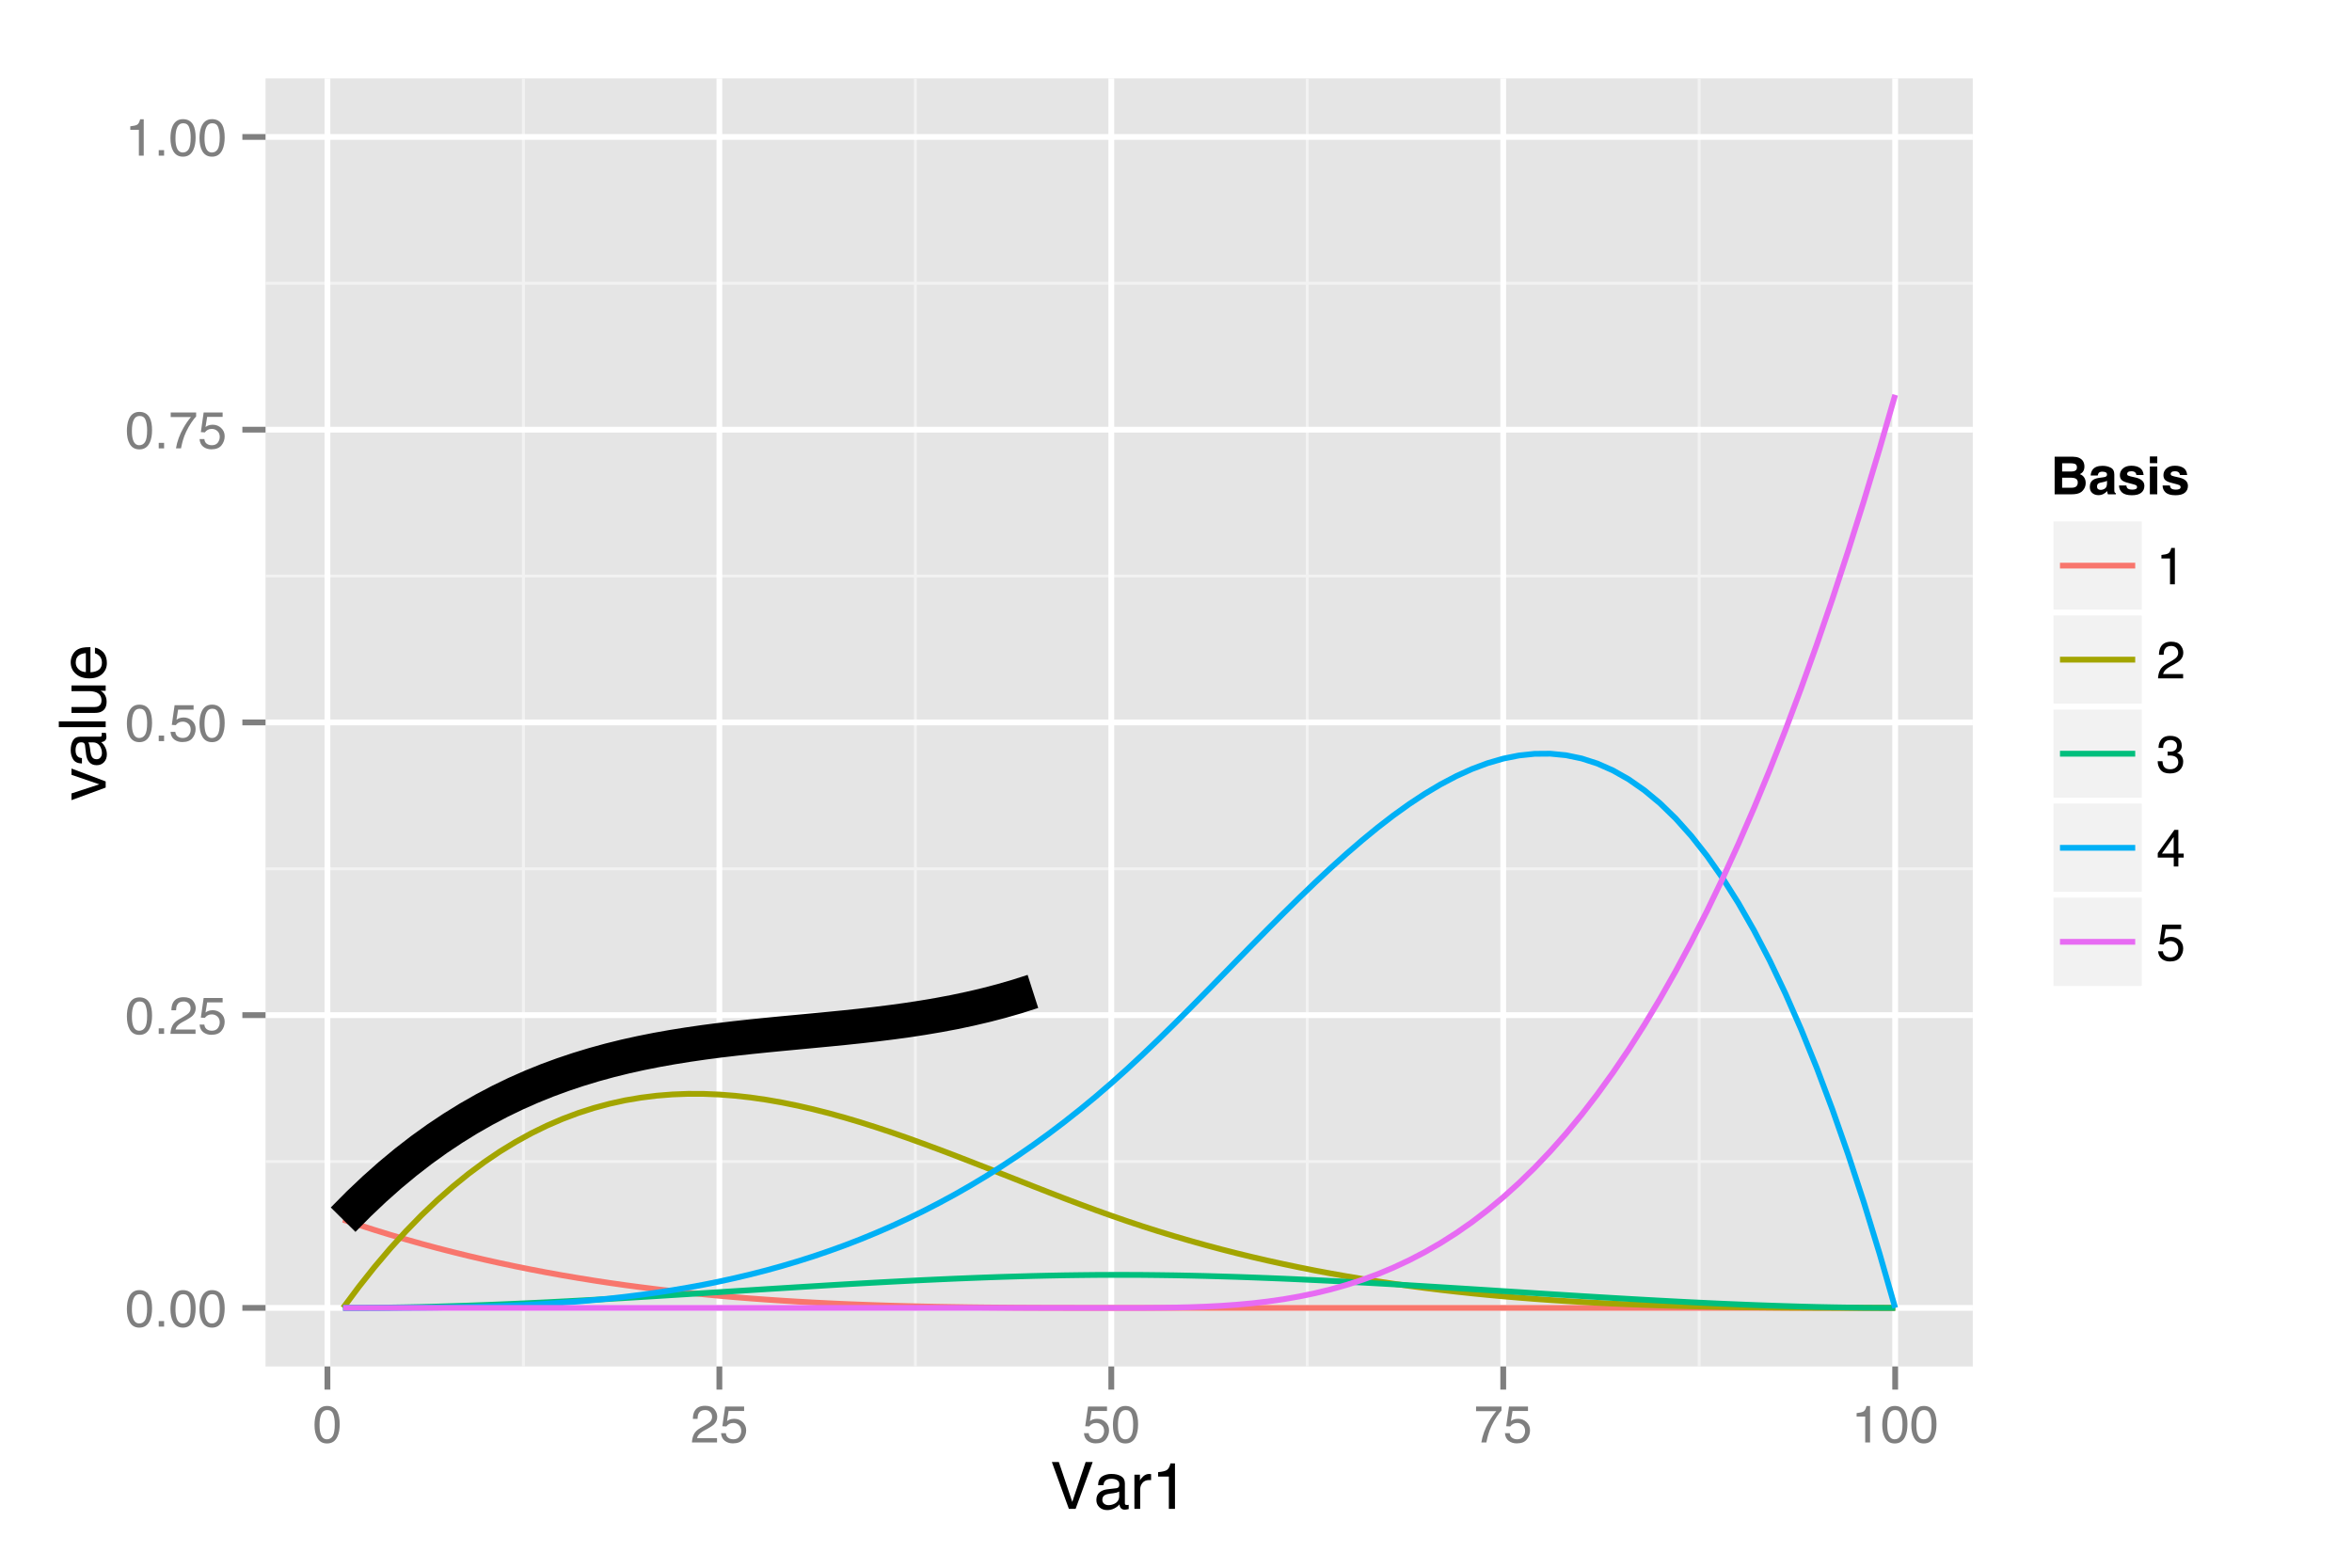 <?xml version="1.0" encoding="UTF-8"?>
<svg xmlns="http://www.w3.org/2000/svg" xmlns:xlink="http://www.w3.org/1999/xlink" width="432pt" height="288pt" viewBox="0 0 432 288" version="1.1">
<defs>
<g>
<symbol overflow="visible" id="glyph0-0">
<path style="stroke:none;" d="M 0.312 0 L 0.312 -6.875 L 5.766 -6.875 L 5.766 0 Z M 4.906 -0.859 L 4.906 -6.016 L 1.172 -6.016 L 1.172 -0.859 Z "/>
</symbol>
<symbol overflow="visible" id="glyph0-1">
<path style="stroke:none;" d="M 2.594 -6.703 C 3.457 -6.703 4.086 -6.348 4.484 -5.641 C 4.773 -5.086 4.922 -4.328 4.922 -3.359 C 4.922 -2.453 4.785 -1.695 4.516 -1.094 C 4.129 -0.238 3.488 0.188 2.594 0.188 C 1.781 0.188 1.18 -0.16 0.797 -0.859 C 0.461 -1.453 0.297 -2.238 0.297 -3.219 C 0.297 -3.977 0.395 -4.633 0.594 -5.188 C 0.957 -6.195 1.625 -6.703 2.594 -6.703 Z M 2.578 -0.578 C 3.016 -0.578 3.363 -0.77 3.625 -1.156 C 3.883 -1.551 4.016 -2.273 4.016 -3.328 C 4.016 -4.086 3.922 -4.711 3.734 -5.203 C 3.547 -5.703 3.18 -5.953 2.641 -5.953 C 2.148 -5.953 1.789 -5.719 1.562 -5.25 C 1.332 -4.781 1.219 -4.094 1.219 -3.188 C 1.219 -2.5 1.289 -1.945 1.438 -1.531 C 1.656 -0.895 2.035 -0.578 2.578 -0.578 Z "/>
</symbol>
<symbol overflow="visible" id="glyph0-2">
<path style="stroke:none;" d="M 0.812 -1.016 L 1.797 -1.016 L 1.797 0 L 0.812 0 Z "/>
</symbol>
<symbol overflow="visible" id="glyph0-3">
<path style="stroke:none;" d="M 0.297 0 C 0.328 -0.57 0.445 -1.07 0.656 -1.5 C 0.863 -1.938 1.27 -2.328 1.875 -2.672 L 2.766 -3.188 C 3.172 -3.426 3.457 -3.629 3.625 -3.797 C 3.875 -4.055 4 -4.352 4 -4.688 C 4 -5.07 3.879 -5.379 3.641 -5.609 C 3.41 -5.836 3.102 -5.953 2.719 -5.953 C 2.133 -5.953 1.734 -5.734 1.516 -5.297 C 1.398 -5.066 1.336 -4.742 1.328 -4.328 L 0.469 -4.328 C 0.477 -4.91 0.582 -5.383 0.781 -5.75 C 1.145 -6.406 1.789 -6.734 2.719 -6.734 C 3.488 -6.734 4.051 -6.523 4.406 -6.109 C 4.758 -5.691 4.938 -5.227 4.938 -4.719 C 4.938 -4.188 4.75 -3.727 4.375 -3.344 C 4.156 -3.125 3.758 -2.852 3.188 -2.531 L 2.547 -2.188 C 2.242 -2.02 2.004 -1.859 1.828 -1.703 C 1.516 -1.43 1.316 -1.129 1.234 -0.797 L 4.906 -0.797 L 4.906 0 Z "/>
</symbol>
<symbol overflow="visible" id="glyph0-4">
<path style="stroke:none;" d="M 1.188 -1.703 C 1.238 -1.223 1.461 -0.895 1.859 -0.719 C 2.055 -0.625 2.285 -0.578 2.547 -0.578 C 3.047 -0.578 3.414 -0.734 3.656 -1.047 C 3.895 -1.367 4.016 -1.723 4.016 -2.109 C 4.016 -2.578 3.867 -2.938 3.578 -3.188 C 3.297 -3.445 2.957 -3.578 2.562 -3.578 C 2.27 -3.578 2.02 -3.52 1.812 -3.406 C 1.602 -3.289 1.426 -3.133 1.281 -2.938 L 0.547 -2.984 L 1.062 -6.594 L 4.547 -6.594 L 4.547 -5.781 L 1.703 -5.781 L 1.406 -3.922 C 1.562 -4.035 1.711 -4.125 1.859 -4.188 C 2.109 -4.289 2.395 -4.344 2.719 -4.344 C 3.332 -4.344 3.852 -4.141 4.281 -3.734 C 4.707 -3.336 4.922 -2.836 4.922 -2.234 C 4.922 -1.598 4.723 -1.035 4.328 -0.547 C 3.941 -0.066 3.32 0.172 2.469 0.172 C 1.914 0.172 1.43 0.02 1.016 -0.281 C 0.598 -0.594 0.363 -1.066 0.312 -1.703 Z "/>
</symbol>
<symbol overflow="visible" id="glyph0-5">
<path style="stroke:none;" d="M 5.016 -6.594 L 5.016 -5.859 C 4.797 -5.648 4.508 -5.285 4.156 -4.766 C 3.801 -4.242 3.484 -3.688 3.203 -3.094 C 2.93 -2.508 2.727 -1.977 2.594 -1.5 C 2.5 -1.188 2.379 -0.688 2.234 0 L 1.312 0 C 1.52 -1.281 1.988 -2.555 2.719 -3.828 C 3.145 -4.566 3.594 -5.207 4.062 -5.75 L 0.344 -5.75 L 0.344 -6.594 Z "/>
</symbol>
<symbol overflow="visible" id="glyph0-6">
<path style="stroke:none;" d="M 0.922 -4.75 L 0.922 -5.391 C 1.523 -5.453 1.945 -5.551 2.188 -5.688 C 2.426 -5.832 2.609 -6.164 2.734 -6.688 L 3.391 -6.688 L 3.391 0 L 2.5 0 L 2.5 -4.75 Z "/>
</symbol>
<symbol overflow="visible" id="glyph0-7">
<path style="stroke:none;" d="M 2.484 0.188 C 1.691 0.188 1.117 -0.031 0.766 -0.469 C 0.41 -0.906 0.234 -1.438 0.234 -2.062 L 1.109 -2.062 C 1.148 -1.625 1.234 -1.305 1.359 -1.109 C 1.578 -0.754 1.969 -0.578 2.531 -0.578 C 2.977 -0.578 3.336 -0.695 3.609 -0.938 C 3.879 -1.176 4.016 -1.484 4.016 -1.859 C 4.016 -2.316 3.867 -2.641 3.578 -2.828 C 3.297 -3.016 2.906 -3.109 2.406 -3.109 C 2.352 -3.109 2.297 -3.102 2.234 -3.094 C 2.18 -3.094 2.125 -3.094 2.062 -3.094 L 2.062 -3.844 C 2.145 -3.832 2.219 -3.82 2.281 -3.812 C 2.344 -3.812 2.406 -3.812 2.469 -3.812 C 2.789 -3.812 3.051 -3.863 3.25 -3.969 C 3.602 -4.145 3.781 -4.457 3.781 -4.906 C 3.781 -5.238 3.66 -5.492 3.422 -5.672 C 3.191 -5.859 2.914 -5.953 2.594 -5.953 C 2.031 -5.953 1.645 -5.766 1.438 -5.391 C 1.312 -5.18 1.242 -4.883 1.234 -4.5 L 0.391 -4.5 C 0.391 -5 0.492 -5.426 0.703 -5.781 C 1.047 -6.406 1.648 -6.719 2.516 -6.719 C 3.191 -6.719 3.719 -6.562 4.094 -6.25 C 4.469 -5.945 4.656 -5.508 4.656 -4.938 C 4.656 -4.52 4.547 -4.188 4.328 -3.938 C 4.191 -3.781 4.016 -3.656 3.797 -3.562 C 4.148 -3.469 4.426 -3.281 4.625 -3 C 4.82 -2.719 4.922 -2.379 4.922 -1.984 C 4.922 -1.348 4.707 -0.828 4.281 -0.422 C 3.863 -0.016 3.266 0.188 2.484 0.188 Z "/>
</symbol>
<symbol overflow="visible" id="glyph0-8">
<path style="stroke:none;" d="M 3.172 -2.375 L 3.172 -5.422 L 1.016 -2.375 Z M 3.188 0 L 3.188 -1.641 L 0.25 -1.641 L 0.25 -2.469 L 3.312 -6.734 L 4.031 -6.734 L 4.031 -2.375 L 5.016 -2.375 L 5.016 -1.641 L 4.031 -1.641 L 4.031 0 Z "/>
</symbol>
<symbol overflow="visible" id="glyph1-0">
<path style="stroke:none;" d="M 0.391 0 L 0.391 -8.609 L 7.219 -8.609 L 7.219 0 Z M 6.141 -1.078 L 6.141 -7.531 L 1.469 -7.531 L 1.469 -1.078 Z "/>
</symbol>
<symbol overflow="visible" id="glyph1-1">
<path style="stroke:none;" d="M 1.594 -8.609 L 4.062 -1.281 L 6.516 -8.609 L 7.812 -8.609 L 4.672 0 L 3.438 0 L 0.312 -8.609 Z "/>
</symbol>
<symbol overflow="visible" id="glyph1-2">
<path style="stroke:none;" d="M 1.578 -1.672 C 1.578 -1.367 1.688 -1.129 1.906 -0.953 C 2.133 -0.773 2.398 -0.688 2.703 -0.688 C 3.078 -0.688 3.438 -0.77 3.781 -0.938 C 4.375 -1.227 4.672 -1.695 4.672 -2.344 L 4.672 -3.188 C 4.535 -3.113 4.363 -3.047 4.156 -2.984 C 3.957 -2.93 3.758 -2.895 3.562 -2.875 L 2.938 -2.797 C 2.551 -2.742 2.258 -2.66 2.062 -2.547 C 1.738 -2.367 1.578 -2.078 1.578 -1.672 Z M 4.141 -3.797 C 4.379 -3.828 4.539 -3.93 4.625 -4.109 C 4.664 -4.203 4.688 -4.336 4.688 -4.516 C 4.688 -4.867 4.555 -5.125 4.297 -5.281 C 4.047 -5.445 3.688 -5.531 3.219 -5.531 C 2.664 -5.531 2.273 -5.383 2.047 -5.094 C 1.91 -4.926 1.82 -4.68 1.781 -4.359 L 0.797 -4.359 C 0.816 -5.129 1.066 -5.664 1.547 -5.969 C 2.035 -6.27 2.598 -6.422 3.234 -6.422 C 3.973 -6.422 4.57 -6.281 5.031 -6 C 5.488 -5.719 5.719 -5.281 5.719 -4.688 L 5.719 -1.078 C 5.719 -0.973 5.738 -0.883 5.781 -0.812 C 5.832 -0.75 5.93 -0.719 6.078 -0.719 C 6.117 -0.719 6.164 -0.719 6.219 -0.719 C 6.281 -0.727 6.348 -0.738 6.422 -0.75 L 6.422 0.031 C 6.254 0.07 6.125 0.098 6.031 0.109 C 5.945 0.129 5.832 0.141 5.688 0.141 C 5.32 0.141 5.062 0.008 4.906 -0.25 C 4.812 -0.383 4.75 -0.578 4.719 -0.828 C 4.5 -0.547 4.188 -0.301 3.781 -0.094 C 3.383 0.113 2.945 0.219 2.469 0.219 C 1.883 0.219 1.406 0.039 1.031 -0.312 C 0.664 -0.664 0.484 -1.109 0.484 -1.641 C 0.484 -2.223 0.664 -2.676 1.031 -3 C 1.395 -3.32 1.867 -3.52 2.453 -3.594 Z M 3.266 -6.422 Z "/>
</symbol>
<symbol overflow="visible" id="glyph1-3">
<path style="stroke:none;" d="M 0.797 -6.281 L 1.812 -6.281 L 1.812 -5.188 C 1.883 -5.406 2.082 -5.664 2.406 -5.969 C 2.727 -6.27 3.098 -6.422 3.516 -6.422 C 3.535 -6.422 3.566 -6.414 3.609 -6.406 C 3.66 -6.406 3.742 -6.398 3.859 -6.391 L 3.859 -5.281 C 3.797 -5.289 3.738 -5.297 3.688 -5.297 C 3.633 -5.297 3.578 -5.297 3.516 -5.297 C 2.984 -5.297 2.57 -5.125 2.281 -4.781 C 2 -4.445 1.859 -4.055 1.859 -3.609 L 1.859 0 L 0.797 0 Z "/>
</symbol>
<symbol overflow="visible" id="glyph1-4">
<path style="stroke:none;" d="M 1.156 -5.938 L 1.156 -6.75 C 1.914 -6.82 2.441 -6.945 2.734 -7.125 C 3.035 -7.301 3.266 -7.711 3.422 -8.359 L 4.25 -8.359 L 4.25 0 L 3.125 0 L 3.125 -5.938 Z "/>
</symbol>
<symbol overflow="visible" id="glyph2-0">
<path style="stroke:none;" d="M 0 -0.391 L -8.609 -0.391 L -8.609 -7.219 L 0 -7.219 Z M -1.078 -6.141 L -7.531 -6.141 L -7.531 -1.469 L -1.078 -1.469 Z "/>
</symbol>
<symbol overflow="visible" id="glyph2-1">
<path style="stroke:none;" d="M -6.281 -1.297 L -1.172 -2.969 L -6.281 -4.719 L -6.281 -5.875 L 0 -3.5 L 0 -2.375 L -6.281 -0.062 Z "/>
</symbol>
<symbol overflow="visible" id="glyph2-2">
<path style="stroke:none;" d="M -1.672 -1.578 C -1.367 -1.578 -1.129 -1.688 -0.953 -1.906 C -0.773 -2.133 -0.688 -2.398 -0.688 -2.703 C -0.688 -3.078 -0.77 -3.438 -0.938 -3.781 C -1.227 -4.375 -1.695 -4.672 -2.344 -4.672 L -3.188 -4.672 C -3.113 -4.535 -3.047 -4.363 -2.984 -4.156 C -2.93 -3.957 -2.895 -3.758 -2.875 -3.562 L -2.797 -2.938 C -2.742 -2.551 -2.66 -2.258 -2.547 -2.062 C -2.367 -1.738 -2.078 -1.578 -1.672 -1.578 Z M -3.797 -4.141 C -3.828 -4.379 -3.93 -4.539 -4.109 -4.625 C -4.203 -4.664 -4.336 -4.688 -4.516 -4.688 C -4.867 -4.688 -5.125 -4.555 -5.281 -4.297 C -5.445 -4.047 -5.531 -3.688 -5.531 -3.219 C -5.531 -2.664 -5.383 -2.273 -5.094 -2.047 C -4.926 -1.91 -4.68 -1.82 -4.359 -1.781 L -4.359 -0.797 C -5.129 -0.816 -5.664 -1.066 -5.969 -1.547 C -6.27 -2.035 -6.422 -2.598 -6.422 -3.234 C -6.422 -3.973 -6.281 -4.57 -6 -5.031 C -5.719 -5.488 -5.281 -5.719 -4.688 -5.719 L -1.078 -5.719 C -0.973 -5.719 -0.883 -5.738 -0.812 -5.781 C -0.75 -5.832 -0.719 -5.93 -0.719 -6.078 C -0.719 -6.117 -0.719 -6.164 -0.719 -6.219 C -0.727 -6.281 -0.738 -6.348 -0.75 -6.422 L 0.031 -6.422 C 0.07 -6.254 0.098 -6.125 0.109 -6.031 C 0.129 -5.945 0.141 -5.832 0.141 -5.688 C 0.141 -5.32 0.008 -5.062 -0.25 -4.906 C -0.383 -4.812 -0.578 -4.75 -0.828 -4.719 C -0.547 -4.5 -0.301 -4.188 -0.094 -3.781 C 0.113 -3.383 0.219 -2.945 0.219 -2.469 C 0.219 -1.883 0.039 -1.406 -0.312 -1.031 C -0.664 -0.664 -1.109 -0.484 -1.641 -0.484 C -2.223 -0.484 -2.676 -0.664 -3 -1.031 C -3.32 -1.395 -3.52 -1.867 -3.594 -2.453 Z M -6.422 -3.266 Z "/>
</symbol>
<symbol overflow="visible" id="glyph2-3">
<path style="stroke:none;" d="M -8.609 -0.797 L -8.609 -1.859 L 0 -1.859 L 0 -0.797 Z "/>
</symbol>
<symbol overflow="visible" id="glyph2-4">
<path style="stroke:none;" d="M -6.281 -1.828 L -2.109 -1.828 C -1.785 -1.828 -1.523 -1.879 -1.328 -1.984 C -0.953 -2.172 -0.766 -2.52 -0.766 -3.031 C -0.766 -3.758 -1.094 -4.258 -1.75 -4.531 C -2.102 -4.676 -2.582 -4.75 -3.188 -4.75 L -6.281 -4.75 L -6.281 -5.797 L 0 -5.797 L 0 -4.812 L -0.922 -4.812 C -0.68 -4.676 -0.484 -4.508 -0.328 -4.312 C 0.004 -3.906 0.172 -3.414 0.172 -2.844 C 0.172 -1.945 -0.129 -1.336 -0.734 -1.016 C -1.047 -0.836 -1.473 -0.75 -2.016 -0.75 L -6.281 -0.75 Z M -6.422 -3.281 Z "/>
</symbol>
<symbol overflow="visible" id="glyph2-5">
<path style="stroke:none;" d="M -6.422 -3.391 C -6.422 -3.836 -6.316 -4.27 -6.109 -4.688 C -5.898 -5.102 -5.629 -5.422 -5.297 -5.641 C -4.973 -5.848 -4.602 -5.988 -4.188 -6.062 C -3.895 -6.125 -3.43 -6.156 -2.797 -6.156 L -2.797 -1.547 C -2.16 -1.566 -1.648 -1.719 -1.266 -2 C -0.879 -2.281 -0.688 -2.719 -0.688 -3.312 C -0.688 -3.863 -0.867 -4.301 -1.234 -4.625 C -1.441 -4.812 -1.688 -4.945 -1.969 -5.031 L -1.969 -6.062 C -1.738 -6.039 -1.484 -5.953 -1.203 -5.797 C -0.922 -5.641 -0.688 -5.469 -0.5 -5.281 C -0.188 -4.957 0.02 -4.555 0.125 -4.078 C 0.188 -3.828 0.219 -3.539 0.219 -3.219 C 0.219 -2.438 -0.062 -1.773 -0.625 -1.234 C -1.195 -0.691 -1.992 -0.422 -3.016 -0.422 C -4.023 -0.422 -4.844 -0.691 -5.469 -1.234 C -6.102 -1.785 -6.422 -2.504 -6.422 -3.391 Z M -3.641 -5.062 C -4.098 -5.02 -4.461 -4.922 -4.734 -4.766 C -5.242 -4.484 -5.5 -4.004 -5.5 -3.328 C -5.5 -2.836 -5.32 -2.426 -4.969 -2.094 C -4.625 -1.77 -4.18 -1.598 -3.641 -1.578 Z M -6.422 -3.281 Z "/>
</symbol>
<symbol overflow="visible" id="glyph3-0">
<path style="stroke:none;" d="M 0.719 0 L 0.719 -6.906 L 6.281 -6.906 L 6.281 0 Z M 5.422 -0.859 L 5.422 -6.047 L 1.578 -6.047 L 1.578 -0.859 Z "/>
</symbol>
<symbol overflow="visible" id="glyph3-1">
<path style="stroke:none;" d="M 2.125 -5.703 L 2.125 -4.188 L 3.828 -4.188 C 4.129 -4.188 4.375 -4.242 4.562 -4.359 C 4.75 -4.473 4.844 -4.672 4.844 -4.953 C 4.844 -5.273 4.719 -5.488 4.469 -5.594 C 4.258 -5.664 3.988 -5.703 3.656 -5.703 Z M 2.125 -3.047 L 2.125 -1.203 L 3.828 -1.203 C 4.129 -1.203 4.363 -1.242 4.531 -1.328 C 4.844 -1.473 5 -1.758 5 -2.188 C 5 -2.539 4.848 -2.785 4.547 -2.922 C 4.379 -2.992 4.145 -3.035 3.844 -3.047 Z M 4.109 -6.906 C 4.953 -6.895 5.551 -6.648 5.906 -6.172 C 6.113 -5.879 6.219 -5.523 6.219 -5.109 C 6.219 -4.691 6.113 -4.352 5.906 -4.094 C 5.789 -3.957 5.613 -3.828 5.375 -3.703 C 5.727 -3.578 5.992 -3.375 6.172 -3.094 C 6.359 -2.812 6.453 -2.473 6.453 -2.078 C 6.453 -1.672 6.348 -1.305 6.141 -0.984 C 6.004 -0.766 5.844 -0.582 5.656 -0.438 C 5.426 -0.27 5.16 -0.156 4.859 -0.094 C 4.555 -0.031 4.234 0 3.891 0 L 0.75 0 L 0.75 -6.906 Z "/>
</symbol>
<symbol overflow="visible" id="glyph3-2">
<path style="stroke:none;" d="M 3.438 -2.484 C 3.352 -2.43 3.266 -2.391 3.172 -2.359 C 3.086 -2.328 2.973 -2.297 2.828 -2.266 L 2.531 -2.203 C 2.25 -2.148 2.047 -2.094 1.922 -2.031 C 1.711 -1.906 1.609 -1.711 1.609 -1.453 C 1.609 -1.223 1.672 -1.055 1.797 -0.953 C 1.93 -0.859 2.086 -0.812 2.266 -0.812 C 2.555 -0.812 2.82 -0.895 3.062 -1.062 C 3.301 -1.227 3.426 -1.535 3.438 -1.984 Z M 2.625 -3.109 C 2.875 -3.141 3.051 -3.176 3.156 -3.219 C 3.344 -3.301 3.438 -3.43 3.438 -3.609 C 3.438 -3.816 3.363 -3.957 3.219 -4.031 C 3.07 -4.113 2.859 -4.156 2.578 -4.156 C 2.266 -4.156 2.047 -4.078 1.922 -3.922 C 1.828 -3.805 1.766 -3.648 1.734 -3.453 L 0.438 -3.453 C 0.469 -3.898 0.594 -4.266 0.812 -4.547 C 1.164 -5.004 1.77 -5.234 2.625 -5.234 C 3.188 -5.234 3.688 -5.117 4.125 -4.891 C 4.562 -4.672 4.781 -4.254 4.781 -3.641 L 4.781 -1.297 C 4.781 -1.129 4.781 -0.93 4.781 -0.703 C 4.789 -0.523 4.816 -0.406 4.859 -0.344 C 4.898 -0.281 4.969 -0.234 5.062 -0.203 L 5.062 0 L 3.609 0 C 3.566 -0.102 3.535 -0.195 3.516 -0.281 C 3.504 -0.375 3.492 -0.477 3.484 -0.594 C 3.297 -0.395 3.082 -0.227 2.844 -0.094 C 2.562 0.07 2.238 0.156 1.875 0.156 C 1.414 0.156 1.035 0.023 0.734 -0.234 C 0.43 -0.492 0.281 -0.867 0.281 -1.359 C 0.281 -1.984 0.52 -2.438 1 -2.719 C 1.27 -2.875 1.66 -2.984 2.172 -3.047 Z M 2.703 -5.234 Z "/>
</symbol>
<symbol overflow="visible" id="glyph3-3">
<path style="stroke:none;" d="M 1.656 -1.625 C 1.688 -1.395 1.75 -1.227 1.844 -1.125 C 2.008 -0.945 2.316 -0.859 2.766 -0.859 C 3.023 -0.859 3.234 -0.895 3.391 -0.969 C 3.547 -1.051 3.625 -1.172 3.625 -1.328 C 3.625 -1.473 3.562 -1.586 3.438 -1.672 C 3.312 -1.742 2.848 -1.879 2.047 -2.078 C 1.461 -2.211 1.051 -2.391 0.812 -2.609 C 0.582 -2.816 0.469 -3.125 0.469 -3.531 C 0.469 -4 0.648 -4.398 1.016 -4.734 C 1.391 -5.078 1.91 -5.25 2.578 -5.25 C 3.211 -5.25 3.727 -5.117 4.125 -4.859 C 4.531 -4.609 4.766 -4.172 4.828 -3.547 L 3.5 -3.547 C 3.477 -3.723 3.426 -3.859 3.344 -3.953 C 3.195 -4.141 2.945 -4.234 2.594 -4.234 C 2.312 -4.234 2.109 -4.188 1.984 -4.094 C 1.859 -4 1.797 -3.895 1.797 -3.781 C 1.797 -3.625 1.859 -3.508 1.984 -3.438 C 2.117 -3.363 2.582 -3.242 3.375 -3.078 C 3.906 -2.953 4.305 -2.758 4.578 -2.5 C 4.836 -2.25 4.969 -1.93 4.969 -1.547 C 4.969 -1.035 4.781 -0.617 4.406 -0.297 C 4.031 0.016 3.445 0.172 2.656 0.172 C 1.852 0.172 1.258 0.004 0.875 -0.328 C 0.5 -0.672 0.312 -1.102 0.312 -1.625 Z M 2.688 -5.234 Z "/>
</symbol>
<symbol overflow="visible" id="glyph3-4">
<path style="stroke:none;" d="M 2 -5.719 L 0.641 -5.719 L 0.641 -6.953 L 2 -6.953 Z M 0.641 -5.109 L 2 -5.109 L 2 0 L 0.641 0 Z "/>
</symbol>
</g>
<clipPath id="clip1">
  <path d="M 48.77 14.398 L 363.348 14.398 L 363.348 252.027 L 48.77 252.027 Z "/>
</clipPath>
</defs>
<g id="surface591">
<rect x="0" y="0" width="432" height="288" style="fill:rgb(100%,100%,100%);fill-opacity:1;stroke:none;"/>
<rect x="0" y="0" width="432" height="288" style="fill:rgb(100%,100%,100%);fill-opacity:1;stroke:none;"/>
<path style="fill:none;stroke-width:1.063;stroke-linecap:round;stroke-linejoin:round;stroke:rgb(100%,100%,100%);stroke-opacity:1;stroke-miterlimit:10;" d="M 0 288 L 432 288 L 432 0 L 0 0 Z "/>
<g clip-path="url(#clip1)" clip-rule="nonzero">
<path style=" stroke:none;fill-rule:nonzero;fill:rgb(89.804%,89.804%,89.804%);fill-opacity:1;" d="M 48.77 251.027 L 362.348 251.027 L 362.348 14.398 L 48.77 14.398 Z "/>
<path style="fill:none;stroke-width:0.531;stroke-linecap:butt;stroke-linejoin:round;stroke:rgb(94.902%,94.902%,94.902%);stroke-opacity:1;stroke-miterlimit:10;" d="M 48.77 213.383 L 362.348 213.383 "/>
<path style="fill:none;stroke-width:0.531;stroke-linecap:butt;stroke-linejoin:round;stroke:rgb(94.902%,94.902%,94.902%);stroke-opacity:1;stroke-miterlimit:10;" d="M 48.77 159.605 L 362.348 159.605 "/>
<path style="fill:none;stroke-width:0.531;stroke-linecap:butt;stroke-linejoin:round;stroke:rgb(94.902%,94.902%,94.902%);stroke-opacity:1;stroke-miterlimit:10;" d="M 48.77 105.824 L 362.348 105.824 "/>
<path style="fill:none;stroke-width:0.531;stroke-linecap:butt;stroke-linejoin:round;stroke:rgb(94.902%,94.902%,94.902%);stroke-opacity:1;stroke-miterlimit:10;" d="M 48.77 52.047 L 362.348 52.047 "/>
<path style="fill:none;stroke-width:0.531;stroke-linecap:butt;stroke-linejoin:round;stroke:rgb(94.902%,94.902%,94.902%);stroke-opacity:1;stroke-miterlimit:10;" d="M 96.137 251.027 L 96.137 14.398 "/>
<path style="fill:none;stroke-width:0.531;stroke-linecap:butt;stroke-linejoin:round;stroke:rgb(94.902%,94.902%,94.902%);stroke-opacity:1;stroke-miterlimit:10;" d="M 168.125 251.027 L 168.125 14.398 "/>
<path style="fill:none;stroke-width:0.531;stroke-linecap:butt;stroke-linejoin:round;stroke:rgb(94.902%,94.902%,94.902%);stroke-opacity:1;stroke-miterlimit:10;" d="M 240.113 251.027 L 240.113 14.398 "/>
<path style="fill:none;stroke-width:0.531;stroke-linecap:butt;stroke-linejoin:round;stroke:rgb(94.902%,94.902%,94.902%);stroke-opacity:1;stroke-miterlimit:10;" d="M 312.098 251.027 L 312.098 14.398 "/>
<path style="fill:none;stroke-width:1.063;stroke-linecap:butt;stroke-linejoin:round;stroke:rgb(100%,100%,100%);stroke-opacity:1;stroke-miterlimit:10;" d="M 48.77 240.273 L 362.348 240.273 "/>
<path style="fill:none;stroke-width:1.063;stroke-linecap:butt;stroke-linejoin:round;stroke:rgb(100%,100%,100%);stroke-opacity:1;stroke-miterlimit:10;" d="M 48.77 186.492 L 362.348 186.492 "/>
<path style="fill:none;stroke-width:1.063;stroke-linecap:butt;stroke-linejoin:round;stroke:rgb(100%,100%,100%);stroke-opacity:1;stroke-miterlimit:10;" d="M 48.77 132.715 L 362.348 132.715 "/>
<path style="fill:none;stroke-width:1.063;stroke-linecap:butt;stroke-linejoin:round;stroke:rgb(100%,100%,100%);stroke-opacity:1;stroke-miterlimit:10;" d="M 48.77 78.934 L 362.348 78.934 "/>
<path style="fill:none;stroke-width:1.063;stroke-linecap:butt;stroke-linejoin:round;stroke:rgb(100%,100%,100%);stroke-opacity:1;stroke-miterlimit:10;" d="M 48.77 25.156 L 362.348 25.156 "/>
<path style="fill:none;stroke-width:1.063;stroke-linecap:butt;stroke-linejoin:round;stroke:rgb(100%,100%,100%);stroke-opacity:1;stroke-miterlimit:10;" d="M 60.141 251.027 L 60.141 14.398 "/>
<path style="fill:none;stroke-width:1.063;stroke-linecap:butt;stroke-linejoin:round;stroke:rgb(100%,100%,100%);stroke-opacity:1;stroke-miterlimit:10;" d="M 132.129 251.027 L 132.129 14.398 "/>
<path style="fill:none;stroke-width:1.063;stroke-linecap:butt;stroke-linejoin:round;stroke:rgb(100%,100%,100%);stroke-opacity:1;stroke-miterlimit:10;" d="M 204.117 251.027 L 204.117 14.398 "/>
<path style="fill:none;stroke-width:1.063;stroke-linecap:butt;stroke-linejoin:round;stroke:rgb(100%,100%,100%);stroke-opacity:1;stroke-miterlimit:10;" d="M 276.105 251.027 L 276.105 14.398 "/>
<path style="fill:none;stroke-width:1.063;stroke-linecap:butt;stroke-linejoin:round;stroke:rgb(100%,100%,100%);stroke-opacity:1;stroke-miterlimit:10;" d="M 348.094 251.027 L 348.094 14.398 "/>
<path style="fill:none;stroke-width:1.063;stroke-linecap:butt;stroke-linejoin:round;stroke:rgb(97.255%,46.275%,42.745%);stroke-opacity:1;stroke-miterlimit:1;" d="M 63.023 224.066 L 65.902 225.031 L 68.781 225.953 L 71.66 226.84 L 74.539 227.688 L 77.418 228.5 L 80.297 229.277 L 83.18 230.016 L 86.059 230.723 L 88.938 231.398 L 91.816 232.039 L 94.695 232.648 L 97.574 233.227 L 100.457 233.777 L 103.336 234.297 L 106.215 234.785 L 109.094 235.25 L 111.973 235.688 L 114.852 236.098 L 117.734 236.48 L 120.613 236.844 L 123.492 237.18 L 126.371 237.496 L 129.25 237.785 L 132.129 238.059 L 135.008 238.309 L 137.891 238.539 L 140.77 238.75 L 143.648 238.945 L 146.527 239.121 L 149.406 239.281 L 152.285 239.426 L 155.168 239.559 L 158.047 239.672 L 160.926 239.777 L 163.805 239.867 L 166.684 239.945 L 169.562 240.012 L 172.441 240.07 L 175.324 240.117 L 178.203 240.16 L 181.082 240.191 L 186.84 240.238 L 189.719 240.25 L 192.602 240.262 L 201.238 240.273 L 348.094 240.273 "/>
<path style="fill:none;stroke-width:1.063;stroke-linecap:butt;stroke-linejoin:round;stroke:rgb(63.922%,64.706%,0%);stroke-opacity:1;stroke-miterlimit:1;" d="M 63.023 240.273 L 65.902 236.406 L 68.781 232.777 L 71.66 229.379 L 74.539 226.207 L 77.418 223.25 L 80.297 220.508 L 83.18 217.973 L 86.059 215.637 L 88.938 213.5 L 91.816 211.551 L 94.695 209.789 L 97.574 208.203 L 100.457 206.793 L 103.336 205.551 L 106.215 204.469 L 109.094 203.543 L 111.973 202.77 L 114.852 202.137 L 117.734 201.648 L 120.613 201.289 L 123.492 201.059 L 126.371 200.949 L 129.25 200.957 L 132.129 201.078 L 135.008 201.301 L 137.891 201.621 L 140.77 202.039 L 143.648 202.543 L 146.527 203.129 L 149.406 203.793 L 152.285 204.523 L 155.168 205.324 L 158.047 206.18 L 160.926 207.094 L 163.805 208.051 L 166.684 209.055 L 169.562 210.094 L 172.441 211.16 L 175.324 212.254 L 178.203 213.371 L 181.082 214.496 L 189.719 217.906 L 192.602 219.031 L 195.48 220.145 L 198.359 221.234 L 201.238 222.301 L 204.117 223.332 L 206.996 224.328 L 209.875 225.285 L 212.758 226.203 L 215.637 227.082 L 218.516 227.922 L 221.395 228.73 L 224.273 229.5 L 227.152 230.234 L 230.035 230.934 L 232.914 231.602 L 235.793 232.234 L 238.672 232.836 L 241.551 233.41 L 244.43 233.949 L 247.309 234.461 L 250.191 234.945 L 253.07 235.402 L 255.949 235.832 L 258.828 236.234 L 261.707 236.613 L 264.586 236.969 L 267.469 237.297 L 270.348 237.605 L 273.227 237.891 L 276.105 238.156 L 278.984 238.398 L 281.863 238.625 L 284.742 238.832 L 287.625 239.02 L 290.504 239.188 L 293.383 239.344 L 296.262 239.484 L 299.141 239.605 L 302.02 239.719 L 304.902 239.816 L 307.781 239.902 L 310.66 239.977 L 313.539 240.039 L 316.418 240.094 L 319.297 240.137 L 322.176 240.176 L 325.059 240.203 L 327.938 240.227 L 333.695 240.258 L 336.574 240.266 L 339.453 240.27 L 342.336 240.273 L 348.094 240.273 "/>
<path style="fill:none;stroke-width:1.063;stroke-linecap:butt;stroke-linejoin:round;stroke:rgb(0%,74.902%,49.02%);stroke-opacity:1;stroke-miterlimit:1;" d="M 63.023 240.273 L 65.902 240.266 L 68.781 240.246 L 71.66 240.207 L 74.539 240.16 L 77.418 240.102 L 80.297 240.027 L 83.18 239.941 L 86.059 239.848 L 88.938 239.746 L 91.816 239.629 L 94.695 239.508 L 97.574 239.375 L 100.457 239.238 L 103.336 239.09 L 106.215 238.938 L 109.094 238.781 L 111.973 238.617 L 114.852 238.449 L 117.734 238.277 L 120.613 238.102 L 126.371 237.742 L 135.008 237.191 L 137.891 237.008 L 140.77 236.824 L 146.527 236.465 L 152.285 236.113 L 155.168 235.941 L 158.047 235.777 L 160.926 235.617 L 163.805 235.461 L 166.684 235.312 L 169.562 235.168 L 172.441 235.035 L 175.324 234.906 L 178.203 234.789 L 181.082 234.68 L 183.961 234.578 L 186.84 234.492 L 189.719 234.41 L 192.602 234.344 L 195.48 234.289 L 198.359 234.25 L 201.238 234.219 L 204.117 234.207 L 206.996 234.207 L 209.875 234.219 L 212.758 234.25 L 215.637 234.289 L 218.516 234.344 L 221.395 234.41 L 224.273 234.492 L 227.152 234.578 L 230.035 234.68 L 232.914 234.789 L 235.793 234.906 L 238.672 235.035 L 241.551 235.168 L 244.43 235.312 L 247.309 235.461 L 250.191 235.617 L 253.07 235.777 L 255.949 235.941 L 258.828 236.113 L 264.586 236.465 L 267.469 236.645 L 270.348 236.824 L 284.742 237.742 L 287.625 237.922 L 290.504 238.102 L 293.383 238.277 L 296.262 238.449 L 299.141 238.617 L 302.02 238.781 L 304.902 238.938 L 307.781 239.09 L 310.66 239.238 L 313.539 239.375 L 316.418 239.508 L 319.297 239.629 L 322.176 239.746 L 325.059 239.848 L 327.938 239.941 L 330.816 240.027 L 333.695 240.102 L 336.574 240.16 L 339.453 240.207 L 342.336 240.246 L 345.215 240.266 L 348.094 240.273 "/>
<path style="fill:none;stroke-width:1.063;stroke-linecap:butt;stroke-linejoin:round;stroke:rgb(0%,69.02%,96.471%);stroke-opacity:1;stroke-miterlimit:1;" d="M 63.023 240.273 L 65.902 240.273 L 71.66 240.266 L 74.539 240.25 L 77.418 240.23 L 80.297 240.199 L 83.18 240.152 L 86.059 240.094 L 88.938 240.016 L 91.816 239.922 L 94.695 239.805 L 97.574 239.668 L 100.457 239.504 L 103.336 239.309 L 106.215 239.09 L 109.094 238.836 L 111.973 238.551 L 114.852 238.227 L 117.734 237.867 L 120.613 237.465 L 123.492 237.023 L 126.371 236.535 L 129.25 236.004 L 132.129 235.422 L 135.008 234.789 L 137.891 234.105 L 140.77 233.367 L 143.648 232.57 L 146.527 231.715 L 149.406 230.801 L 152.285 229.82 L 155.168 228.777 L 158.047 227.664 L 160.926 226.48 L 163.805 225.23 L 166.684 223.902 L 169.562 222.5 L 172.441 221.02 L 175.324 219.461 L 178.203 217.816 L 181.082 216.09 L 183.961 214.277 L 186.84 212.375 L 189.719 210.383 L 192.602 208.301 L 195.48 206.121 L 198.359 203.844 L 201.238 201.469 L 204.117 198.992 L 206.996 196.414 L 209.875 193.738 L 212.758 190.98 L 215.637 188.156 L 218.516 185.277 L 221.395 182.363 L 224.273 179.422 L 227.152 176.477 L 230.035 173.535 L 232.914 170.617 L 235.793 167.73 L 238.672 164.898 L 241.551 162.129 L 244.43 159.441 L 247.309 156.848 L 250.191 154.367 L 253.07 152.004 L 255.949 149.785 L 258.828 147.719 L 261.707 145.82 L 264.586 144.105 L 267.469 142.586 L 270.348 141.281 L 273.227 140.203 L 276.105 139.367 L 278.984 138.789 L 281.863 138.484 L 284.742 138.461 L 287.625 138.742 L 290.504 139.34 L 293.383 140.266 L 296.262 141.539 L 299.141 143.168 L 302.02 145.176 L 304.902 147.57 L 307.781 150.371 L 310.66 153.59 L 313.539 157.246 L 316.418 161.348 L 319.297 165.91 L 322.176 170.953 L 325.059 176.488 L 327.938 182.531 L 330.816 189.094 L 333.695 196.195 L 336.574 203.852 L 339.453 212.07 L 342.336 220.871 L 345.215 230.266 L 348.094 240.273 "/>
<path style="fill:none;stroke-width:1.063;stroke-linecap:butt;stroke-linejoin:round;stroke:rgb(90.588%,41.961%,95.294%);stroke-opacity:1;stroke-miterlimit:1;" d="M 63.023 240.273 L 206.996 240.273 L 209.875 240.27 L 212.758 240.25 L 215.637 240.215 L 218.516 240.148 L 221.395 240.043 L 224.273 239.895 L 227.152 239.691 L 230.035 239.426 L 232.914 239.086 L 235.793 238.672 L 238.672 238.168 L 241.551 237.57 L 244.43 236.871 L 247.309 236.059 L 250.191 235.125 L 253.07 234.062 L 255.949 232.863 L 258.828 231.516 L 261.707 230.02 L 264.586 228.359 L 267.469 226.527 L 270.348 224.52 L 273.227 222.324 L 276.105 219.938 L 278.984 217.344 L 281.863 214.539 L 284.742 211.512 L 287.625 208.258 L 290.504 204.77 L 293.383 201.035 L 296.262 197.047 L 299.141 192.801 L 302.02 188.281 L 304.902 183.484 L 307.781 178.402 L 310.66 173.023 L 313.539 167.344 L 316.418 161.355 L 319.297 155.043 L 322.176 148.406 L 325.059 141.43 L 327.938 134.113 L 330.816 126.441 L 333.695 118.406 L 336.574 110.004 L 339.453 101.227 L 342.336 92.062 L 345.215 82.504 L 348.094 72.539 "/>
<path style="fill:none;stroke-width:6.378;stroke-linecap:butt;stroke-linejoin:round;stroke:rgb(0%,0%,0%);stroke-opacity:1;stroke-miterlimit:1;" d="M 63.023 224.066 L 65.902 221.156 L 68.781 218.43 L 71.66 215.871 L 74.539 213.484 L 77.418 211.258 L 80.297 209.188 L 83.18 207.266 L 86.059 205.484 L 88.938 203.84 L 91.816 202.324 L 94.695 200.93 L 97.574 199.656 L 100.457 198.488 L 103.336 197.43 L 106.215 196.465 L 109.094 195.59 L 111.973 194.801 L 114.852 194.09 L 117.734 193.453 L 120.613 192.879 L 123.492 192.367 L 126.371 191.906 L 129.25 191.488 L 132.129 191.113 L 135.008 190.773 L 137.891 190.457 L 140.77 190.164 L 143.648 189.883 L 146.527 189.613 L 152.285 189.066 L 155.168 188.781 L 158.047 188.477 L 160.926 188.148 L 163.805 187.789 L 166.684 187.395 L 169.562 186.953 L 172.441 186.465 L 175.324 185.922 L 178.203 185.312 L 181.082 184.637 L 183.961 183.887 L 186.84 183.055 L 189.719 182.133 "/>
</g>
<g style="fill:rgb(49.804%,49.804%,49.804%);fill-opacity:1;">
  <use xlink:href="#glyph0-1" x="23.008" y="243.711"/>
  <use xlink:href="#glyph0-2" x="28.343" y="243.711"/>
  <use xlink:href="#glyph0-1" x="31.009" y="243.711"/>
  <use xlink:href="#glyph0-1" x="36.344" y="243.711"/>
</g>
<g style="fill:rgb(49.804%,49.804%,49.804%);fill-opacity:1;">
  <use xlink:href="#glyph0-1" x="23.008" y="189.93"/>
  <use xlink:href="#glyph0-2" x="28.343" y="189.93"/>
  <use xlink:href="#glyph0-3" x="31.009" y="189.93"/>
  <use xlink:href="#glyph0-4" x="36.344" y="189.93"/>
</g>
<g style="fill:rgb(49.804%,49.804%,49.804%);fill-opacity:1;">
  <use xlink:href="#glyph0-1" x="23.008" y="136.152"/>
  <use xlink:href="#glyph0-2" x="28.343" y="136.152"/>
  <use xlink:href="#glyph0-4" x="31.009" y="136.152"/>
  <use xlink:href="#glyph0-1" x="36.344" y="136.152"/>
</g>
<g style="fill:rgb(49.804%,49.804%,49.804%);fill-opacity:1;">
  <use xlink:href="#glyph0-1" x="23.008" y="82.371"/>
  <use xlink:href="#glyph0-2" x="28.343" y="82.371"/>
  <use xlink:href="#glyph0-5" x="31.009" y="82.371"/>
  <use xlink:href="#glyph0-4" x="36.344" y="82.371"/>
</g>
<g style="fill:rgb(49.804%,49.804%,49.804%);fill-opacity:1;">
  <use xlink:href="#glyph0-6" x="23.008" y="28.594"/>
  <use xlink:href="#glyph0-2" x="28.343" y="28.594"/>
  <use xlink:href="#glyph0-1" x="31.009" y="28.594"/>
  <use xlink:href="#glyph0-1" x="36.344" y="28.594"/>
</g>
<path style="fill:none;stroke-width:1.063;stroke-linecap:butt;stroke-linejoin:round;stroke:rgb(49.804%,49.804%,49.804%);stroke-opacity:1;stroke-miterlimit:10;" d="M 44.516 240.273 L 48.77 240.273 "/>
<path style="fill:none;stroke-width:1.063;stroke-linecap:butt;stroke-linejoin:round;stroke:rgb(49.804%,49.804%,49.804%);stroke-opacity:1;stroke-miterlimit:10;" d="M 44.516 186.492 L 48.77 186.492 "/>
<path style="fill:none;stroke-width:1.063;stroke-linecap:butt;stroke-linejoin:round;stroke:rgb(49.804%,49.804%,49.804%);stroke-opacity:1;stroke-miterlimit:10;" d="M 44.516 132.715 L 48.77 132.715 "/>
<path style="fill:none;stroke-width:1.063;stroke-linecap:butt;stroke-linejoin:round;stroke:rgb(49.804%,49.804%,49.804%);stroke-opacity:1;stroke-miterlimit:10;" d="M 44.516 78.934 L 48.77 78.934 "/>
<path style="fill:none;stroke-width:1.063;stroke-linecap:butt;stroke-linejoin:round;stroke:rgb(49.804%,49.804%,49.804%);stroke-opacity:1;stroke-miterlimit:10;" d="M 44.516 25.156 L 48.77 25.156 "/>
<path style="fill:none;stroke-width:1.063;stroke-linecap:butt;stroke-linejoin:round;stroke:rgb(49.804%,49.804%,49.804%);stroke-opacity:1;stroke-miterlimit:10;" d="M 60.141 255.281 L 60.141 251.027 "/>
<path style="fill:none;stroke-width:1.063;stroke-linecap:butt;stroke-linejoin:round;stroke:rgb(49.804%,49.804%,49.804%);stroke-opacity:1;stroke-miterlimit:10;" d="M 132.129 255.281 L 132.129 251.027 "/>
<path style="fill:none;stroke-width:1.063;stroke-linecap:butt;stroke-linejoin:round;stroke:rgb(49.804%,49.804%,49.804%);stroke-opacity:1;stroke-miterlimit:10;" d="M 204.117 255.281 L 204.117 251.027 "/>
<path style="fill:none;stroke-width:1.063;stroke-linecap:butt;stroke-linejoin:round;stroke:rgb(49.804%,49.804%,49.804%);stroke-opacity:1;stroke-miterlimit:10;" d="M 276.105 255.281 L 276.105 251.027 "/>
<path style="fill:none;stroke-width:1.063;stroke-linecap:butt;stroke-linejoin:round;stroke:rgb(49.804%,49.804%,49.804%);stroke-opacity:1;stroke-miterlimit:10;" d="M 348.094 255.281 L 348.094 251.027 "/>
<g style="fill:rgb(49.804%,49.804%,49.804%);fill-opacity:1;">
  <use xlink:href="#glyph0-1" x="57.473" y="264.992"/>
</g>
<g style="fill:rgb(49.804%,49.804%,49.804%);fill-opacity:1;">
  <use xlink:href="#glyph0-3" x="126.793" y="264.992"/>
  <use xlink:href="#glyph0-4" x="132.129" y="264.992"/>
</g>
<g style="fill:rgb(49.804%,49.804%,49.804%);fill-opacity:1;">
  <use xlink:href="#glyph0-4" x="198.781" y="264.992"/>
  <use xlink:href="#glyph0-1" x="204.117" y="264.992"/>
</g>
<g style="fill:rgb(49.804%,49.804%,49.804%);fill-opacity:1;">
  <use xlink:href="#glyph0-5" x="270.77" y="264.992"/>
  <use xlink:href="#glyph0-4" x="276.105" y="264.992"/>
</g>
<g style="fill:rgb(49.804%,49.804%,49.804%);fill-opacity:1;">
  <use xlink:href="#glyph0-6" x="340.09" y="264.992"/>
  <use xlink:href="#glyph0-1" x="345.425" y="264.992"/>
  <use xlink:href="#glyph0-1" x="350.761" y="264.992"/>
</g>
<g style="fill:rgb(0%,0%,0%);fill-opacity:1;">
  <use xlink:href="#glyph1-1" x="192.887" y="277.199"/>
  <use xlink:href="#glyph1-2" x="200.891" y="277.199"/>
  <use xlink:href="#glyph1-3" x="207.564" y="277.199"/>
  <use xlink:href="#glyph1-4" x="211.561" y="277.199"/>
</g>
<g style="fill:rgb(0%,0%,0%);fill-opacity:1;">
  <use xlink:href="#glyph2-1" x="19.41" y="147.059"/>
  <use xlink:href="#glyph2-2" x="19.41" y="141.059"/>
  <use xlink:href="#glyph2-3" x="19.41" y="134.385"/>
  <use xlink:href="#glyph2-4" x="19.41" y="131.719"/>
  <use xlink:href="#glyph2-5" x="19.41" y="125.045"/>
</g>
<path style=" stroke:none;fill-rule:nonzero;fill:rgb(100%,100%,100%);fill-opacity:1;" d="M 372.383 185.918 L 407.566 185.918 L 407.566 79.516 L 372.383 79.516 Z "/>
<g style="fill:rgb(0%,0%,0%);fill-opacity:1;">
  <use xlink:href="#glyph3-1" x="376.633" y="90.809"/>
  <use xlink:href="#glyph3-2" x="383.561" y="90.809"/>
  <use xlink:href="#glyph3-3" x="388.897" y="90.809"/>
  <use xlink:href="#glyph3-4" x="394.232" y="90.809"/>
  <use xlink:href="#glyph3-3" x="396.898" y="90.809"/>
</g>
<path style="fill-rule:nonzero;fill:rgb(94.902%,94.902%,94.902%);fill-opacity:1;stroke-width:1.063;stroke-linecap:round;stroke-linejoin:round;stroke:rgb(100%,100%,100%);stroke-opacity:1;stroke-miterlimit:10;" d="M 376.633 112.543 L 393.914 112.543 L 393.914 95.262 L 376.633 95.262 Z "/>
<path style="fill:none;stroke-width:1.063;stroke-linecap:butt;stroke-linejoin:round;stroke:rgb(97.255%,46.275%,42.745%);stroke-opacity:1;stroke-miterlimit:10;" d="M 378.363 103.906 L 392.184 103.906 "/>
<path style="fill-rule:nonzero;fill:rgb(94.902%,94.902%,94.902%);fill-opacity:1;stroke-width:1.063;stroke-linecap:round;stroke-linejoin:round;stroke:rgb(100%,100%,100%);stroke-opacity:1;stroke-miterlimit:10;" d="M 376.633 129.824 L 393.914 129.824 L 393.914 112.543 L 376.633 112.543 Z "/>
<path style="fill:none;stroke-width:1.063;stroke-linecap:butt;stroke-linejoin:round;stroke:rgb(63.922%,64.706%,0%);stroke-opacity:1;stroke-miterlimit:10;" d="M 378.363 121.184 L 392.184 121.184 "/>
<path style="fill-rule:nonzero;fill:rgb(94.902%,94.902%,94.902%);fill-opacity:1;stroke-width:1.063;stroke-linecap:round;stroke-linejoin:round;stroke:rgb(100%,100%,100%);stroke-opacity:1;stroke-miterlimit:10;" d="M 376.633 147.105 L 393.914 147.105 L 393.914 129.824 L 376.633 129.824 Z "/>
<path style="fill:none;stroke-width:1.063;stroke-linecap:butt;stroke-linejoin:round;stroke:rgb(0%,74.902%,49.02%);stroke-opacity:1;stroke-miterlimit:10;" d="M 378.363 138.465 L 392.184 138.465 "/>
<path style="fill-rule:nonzero;fill:rgb(94.902%,94.902%,94.902%);fill-opacity:1;stroke-width:1.063;stroke-linecap:round;stroke-linejoin:round;stroke:rgb(100%,100%,100%);stroke-opacity:1;stroke-miterlimit:10;" d="M 376.633 164.383 L 393.914 164.383 L 393.914 147.102 L 376.633 147.102 Z "/>
<path style="fill:none;stroke-width:1.063;stroke-linecap:butt;stroke-linejoin:round;stroke:rgb(0%,69.02%,96.471%);stroke-opacity:1;stroke-miterlimit:10;" d="M 378.363 155.746 L 392.184 155.746 "/>
<path style="fill-rule:nonzero;fill:rgb(94.902%,94.902%,94.902%);fill-opacity:1;stroke-width:1.063;stroke-linecap:round;stroke-linejoin:round;stroke:rgb(100%,100%,100%);stroke-opacity:1;stroke-miterlimit:10;" d="M 376.633 181.664 L 393.914 181.664 L 393.914 164.383 L 376.633 164.383 Z "/>
<path style="fill:none;stroke-width:1.063;stroke-linecap:butt;stroke-linejoin:round;stroke:rgb(90.588%,41.961%,95.294%);stroke-opacity:1;stroke-miterlimit:10;" d="M 378.363 173.023 L 392.184 173.023 "/>
<g style="fill:rgb(0%,0%,0%);fill-opacity:1;">
  <use xlink:href="#glyph0-6" x="396.074" y="107.344"/>
</g>
<g style="fill:rgb(0%,0%,0%);fill-opacity:1;">
  <use xlink:href="#glyph0-3" x="396.074" y="124.621"/>
</g>
<g style="fill:rgb(0%,0%,0%);fill-opacity:1;">
  <use xlink:href="#glyph0-7" x="396.074" y="141.902"/>
</g>
<g style="fill:rgb(0%,0%,0%);fill-opacity:1;">
  <use xlink:href="#glyph0-8" x="396.074" y="159.184"/>
</g>
<g style="fill:rgb(0%,0%,0%);fill-opacity:1;">
  <use xlink:href="#glyph0-4" x="396.074" y="176.461"/>
</g>
</g>
</svg>
